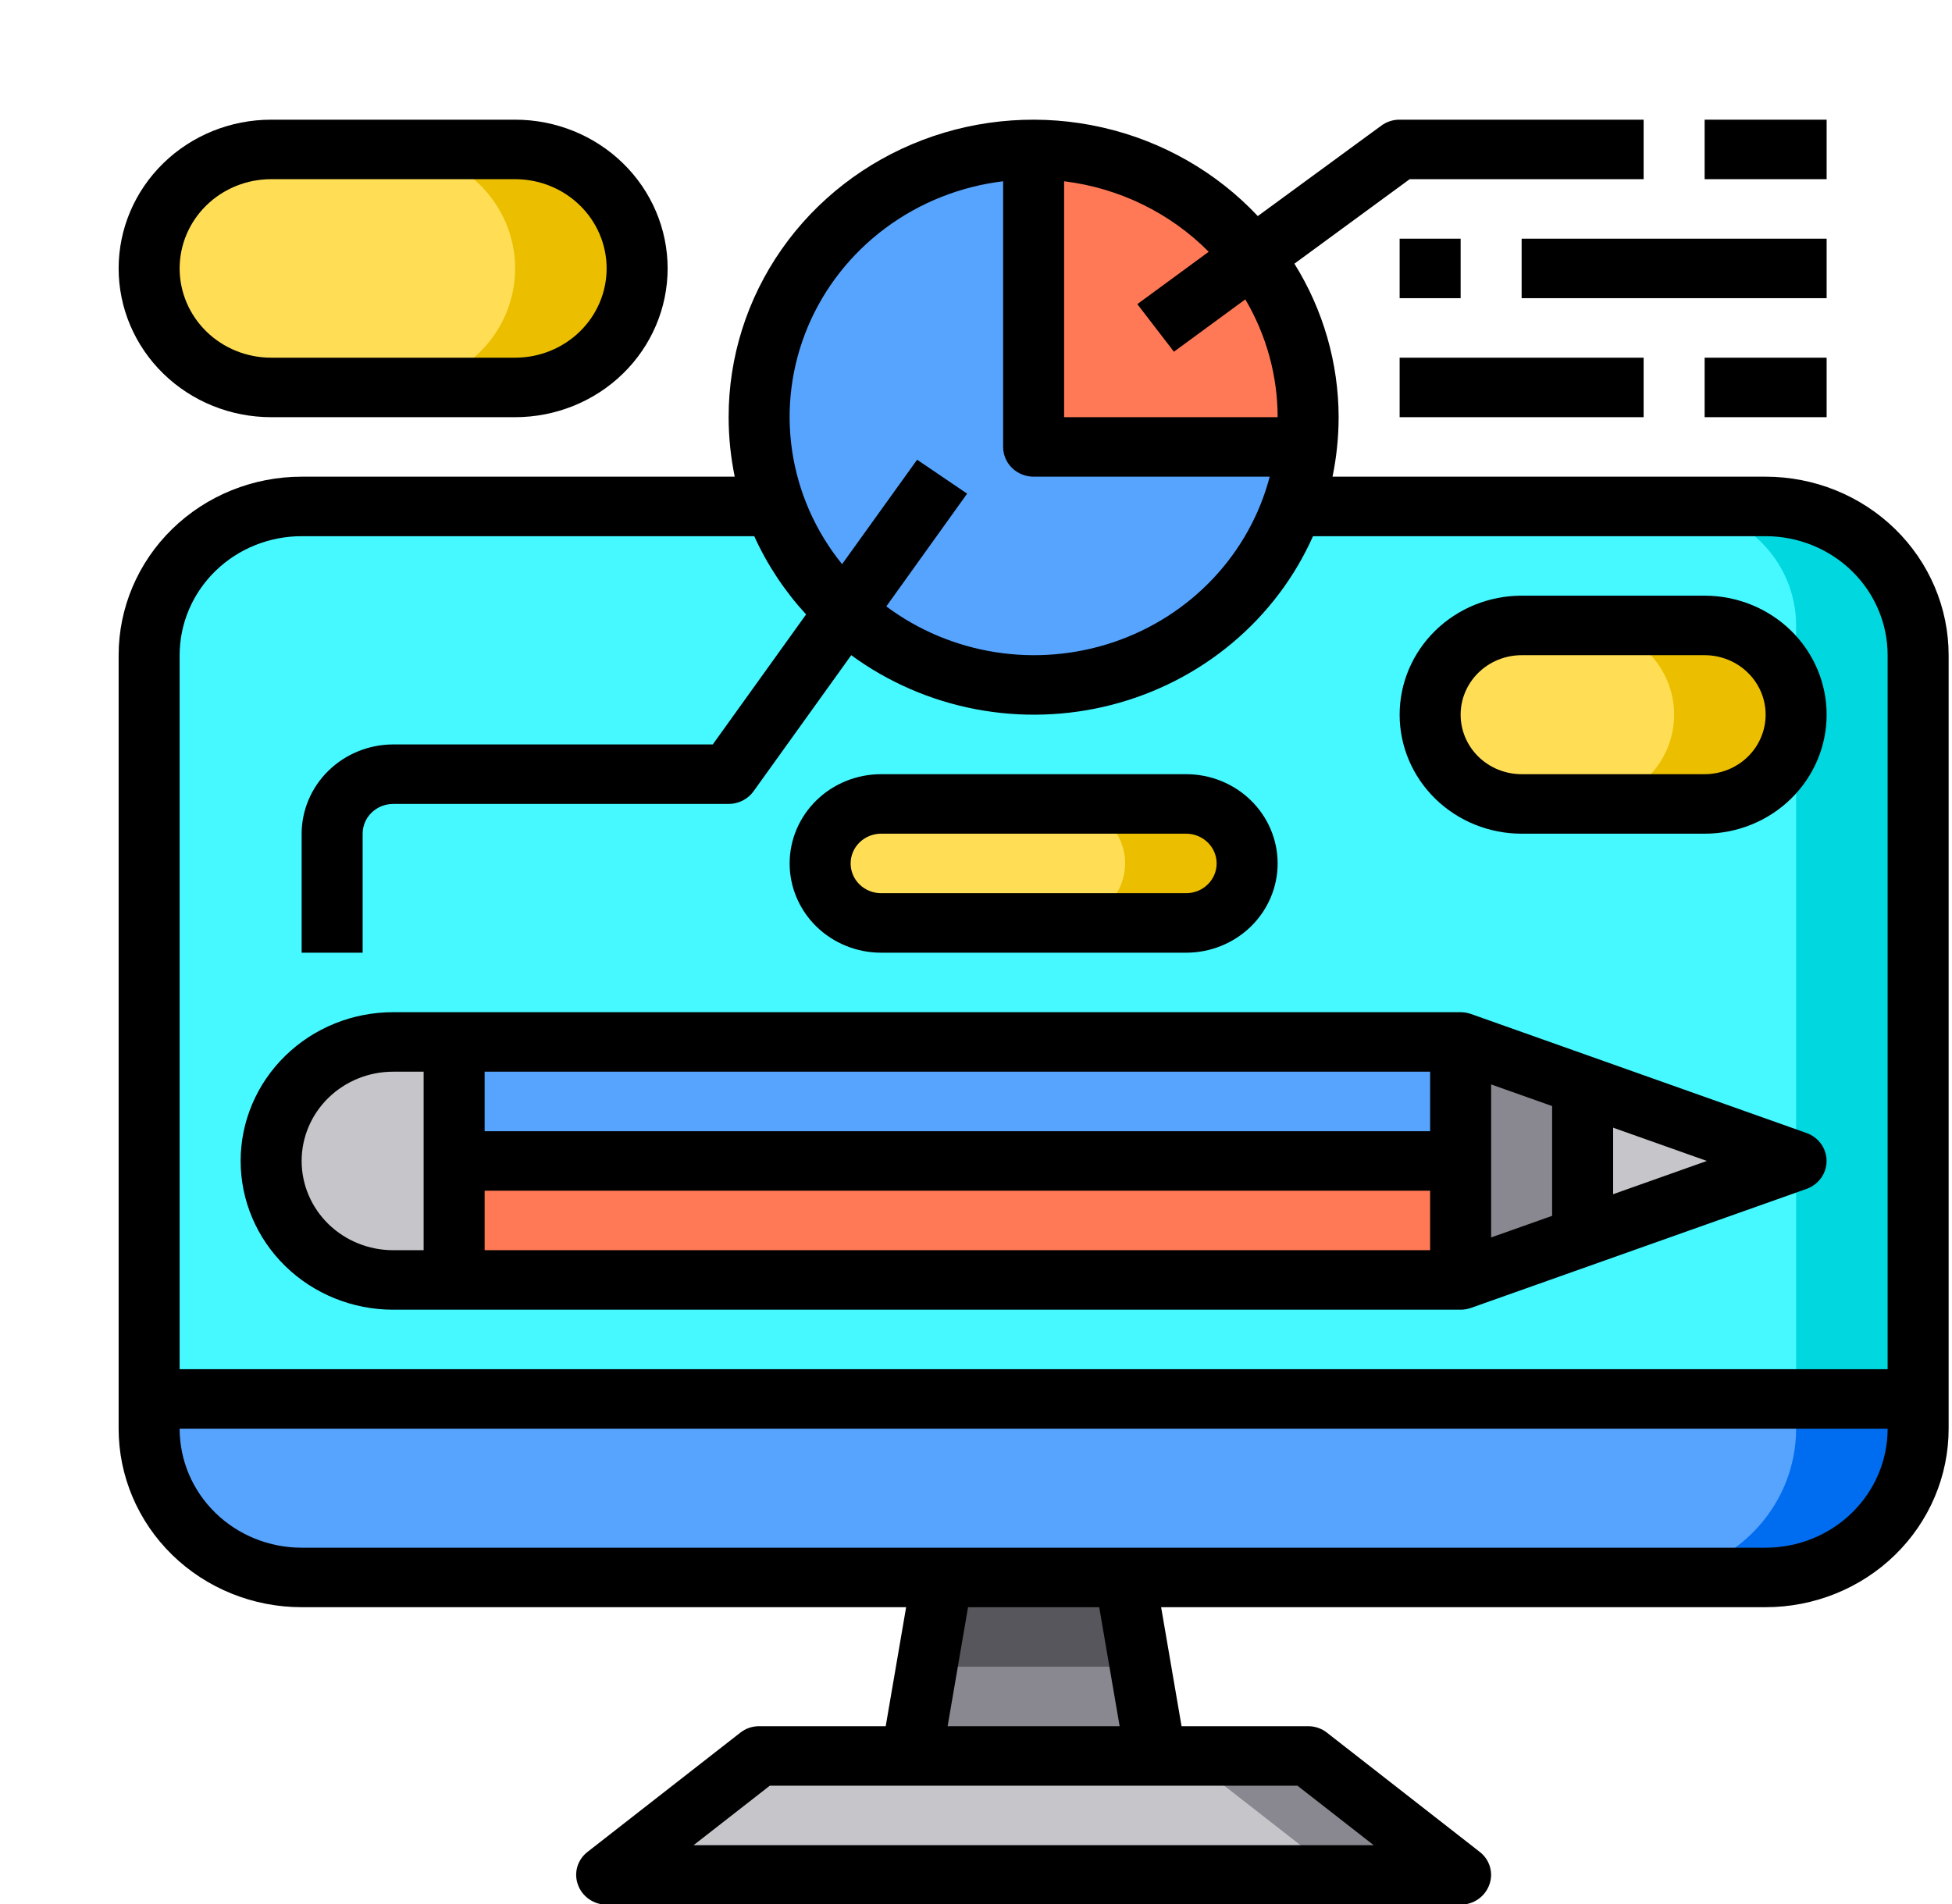 <svg width="164" height="160" viewBox="0 0 164 160" fill="none" xmlns="http://www.w3.org/2000/svg">
<g clip-path="url(#clip0)">
<path d="M22.779 42.557H150.904C153.623 42.557 156.23 43.611 158.152 45.486C160.074 47.362 161.154 49.905 161.154 52.557V117.557H12.529V52.557C12.529 49.905 13.609 47.362 15.531 45.486C17.454 43.611 20.061 42.557 22.779 42.557Z" fill="#46F8FF"/>
<path d="M161.154 52.557V117.557H150.904V52.557C150.904 49.905 149.824 47.362 147.902 45.486C145.98 43.611 143.373 42.557 140.654 42.557H150.904C153.623 42.557 156.23 43.611 158.152 45.486C160.074 47.362 161.154 49.905 161.154 52.557Z" fill="#00D7DF"/>
<path d="M86.842 57.557C99.579 57.557 109.904 47.483 109.904 35.057C109.904 22.631 99.579 12.557 86.842 12.557C74.105 12.557 63.779 22.631 63.779 35.057C63.779 47.483 74.105 57.557 86.842 57.557Z" fill="#57A4FF"/>
<path d="M161.154 117.557V120.057C161.154 123.373 159.804 126.552 157.402 128.896C154.999 131.24 151.74 132.557 148.342 132.557H25.342C21.944 132.557 18.685 131.24 16.282 128.896C13.879 126.552 12.529 123.373 12.529 120.057V117.557H161.154Z" fill="#57A4FF"/>
<path d="M161.154 117.557V120.057C161.154 123.373 159.804 126.552 157.402 128.896C154.999 131.24 151.74 132.557 148.342 132.557H138.092C141.49 132.557 144.749 131.24 147.152 128.896C149.554 126.552 150.904 123.373 150.904 120.057V117.557H161.154Z" fill="#006DF0"/>
<path d="M150.904 97.557L132.967 103.932V91.182L150.904 97.557Z" fill="#C6C5CA"/>
<path d="M143.217 52.557C145.256 52.557 147.211 53.347 148.653 54.754C150.094 56.16 150.904 58.068 150.904 60.057C150.904 62.046 150.094 63.954 148.653 65.36C147.211 66.767 145.256 67.557 143.217 67.557H127.842C125.803 67.557 123.848 66.767 122.406 65.36C120.964 63.954 120.154 62.046 120.154 60.057C120.154 58.068 120.964 56.16 122.406 54.754C123.848 53.347 125.803 52.557 127.842 52.557H143.217Z" fill="#FFDE55"/>
<path d="M132.967 91.182V103.932L122.717 107.557V97.557V87.557L132.967 91.182Z" fill="#898890"/>
<path d="M38.154 97.557H122.717V107.557H38.154V97.557Z" fill="#FF7956"/>
<path d="M38.154 87.557H122.717V97.557H38.154V87.557Z" fill="#57A4FF"/>
<path d="M122.717 157.557H50.967L63.779 147.557H109.904L122.717 157.557Z" fill="#C6C5CA"/>
<path d="M122.717 157.557H112.467L99.654 147.557H109.904L122.717 157.557Z" fill="#898890"/>
<path d="M105.292 21.557C108.292 25.449 109.911 30.188 109.904 35.057C109.905 35.893 109.854 36.728 109.751 37.557H86.842V12.557C90.422 12.556 93.954 13.368 97.157 14.93C100.359 16.493 103.145 18.762 105.292 21.557Z" fill="#FF7956"/>
<path d="M99.654 67.557C101.012 67.561 102.313 68.089 103.274 69.026C104.234 69.963 104.775 71.232 104.779 72.557C104.769 73.88 104.226 75.146 103.267 76.082C102.308 77.017 101.01 77.547 99.654 77.557H74.029C72.671 77.553 71.37 77.025 70.41 76.088C69.45 75.151 68.908 73.882 68.904 72.557C68.914 71.234 69.457 69.968 70.416 69.032C71.375 68.097 72.673 67.567 74.029 67.557H99.654Z" fill="#FFDE55"/>
<path d="M94.529 132.557L97.092 147.557H76.592L79.154 132.557H94.529Z" fill="#898890"/>
<path d="M95.811 140.057H77.873L79.154 132.557H94.529L95.811 140.057Z" fill="#57565C"/>
<path d="M95.811 140.057H77.873L79.154 132.557H94.529L95.811 140.057Z" fill="#57565C"/>
<path d="M43.279 12.557C45.998 12.557 48.605 13.611 50.527 15.486C52.449 17.361 53.529 19.905 53.529 22.557C53.529 25.209 52.449 27.753 50.527 29.628C48.605 31.504 45.998 32.557 43.279 32.557H22.779C20.061 32.557 17.454 31.504 15.531 29.628C13.609 27.753 12.529 25.209 12.529 22.557C12.529 19.905 13.609 17.361 15.531 15.486C17.454 13.611 20.061 12.557 22.779 12.557H43.279Z" fill="#FFDE55"/>
<path d="M150.904 60.057C150.904 62.046 150.094 63.954 148.653 65.36C147.211 66.767 145.256 67.557 143.217 67.557H132.967C135.006 67.557 136.961 66.767 138.403 65.36C139.844 63.954 140.654 62.046 140.654 60.057C140.654 58.068 139.844 56.16 138.403 54.754C136.961 53.347 135.006 52.557 132.967 52.557H143.217C145.256 52.557 147.211 53.347 148.653 54.754C150.094 56.16 150.904 58.068 150.904 60.057Z" fill="#EBBF00"/>
<path d="M104.779 72.557C104.769 73.88 104.226 75.146 103.267 76.082C102.308 77.017 101.01 77.547 99.654 77.557H89.404C90.76 77.547 92.058 77.017 93.017 76.082C93.976 75.146 94.519 73.88 94.529 72.557C94.525 71.232 93.984 69.963 93.024 69.026C92.064 68.089 90.762 67.561 89.404 67.557H99.654C101.012 67.561 102.313 68.089 103.274 69.026C104.234 69.963 104.775 71.232 104.779 72.557Z" fill="#EBBF00"/>
<path d="M53.529 22.557C53.531 23.871 53.267 25.172 52.752 26.386C52.238 27.6 51.483 28.703 50.531 29.632C49.579 30.561 48.448 31.297 47.204 31.799C45.959 32.301 44.626 32.559 43.279 32.557H33.029C35.748 32.557 38.355 31.504 40.277 29.628C42.199 27.753 43.279 25.209 43.279 22.557C43.279 19.905 42.199 17.361 40.277 15.486C38.355 13.611 35.748 12.557 33.029 12.557H43.279C45.998 12.557 48.605 13.611 50.527 15.486C52.449 17.361 53.529 19.905 53.529 22.557Z" fill="#EBBF00"/>
<path d="M38.154 97.557V107.557H33.029C30.311 107.557 27.704 106.504 25.782 104.628C23.859 102.753 22.779 100.21 22.779 97.557C22.779 94.905 23.859 92.362 25.782 90.486C27.704 88.611 30.311 87.557 33.029 87.557H38.154V97.557Z" fill="#C6C5CA"/>
<path d="M148.342 40.057H111.954C112.293 38.411 112.465 36.736 112.467 35.057C112.459 30.507 111.174 26.045 108.751 22.157L118.437 15.057H138.092V10.057H117.592C117.037 10.054 116.496 10.23 116.054 10.557L105.676 18.157C102.19 14.446 97.636 11.85 92.611 10.708C87.586 9.567 82.325 9.934 77.518 11.761C72.71 13.589 68.581 16.791 65.672 20.948C62.763 25.106 61.21 30.024 61.217 35.057C61.218 36.736 61.39 38.411 61.729 40.057H25.342C21.264 40.057 17.353 41.638 14.47 44.451C11.587 47.264 9.967 51.079 9.967 55.057V120.057C9.967 124.035 11.587 127.851 14.47 130.664C17.353 133.477 21.264 135.057 25.342 135.057H76.13L74.414 145.057H63.779C63.2 145.056 62.639 145.25 62.191 145.607L49.378 155.607C48.959 155.926 48.653 156.366 48.506 156.865C48.359 157.363 48.377 157.894 48.558 158.382C48.733 158.87 49.058 159.293 49.49 159.593C49.921 159.893 50.437 160.055 50.967 160.057H122.717C123.246 160.055 123.763 159.893 124.194 159.593C124.625 159.293 124.951 158.87 125.126 158.382C125.307 157.894 125.325 157.363 125.177 156.865C125.03 156.366 124.725 155.926 124.306 155.607L111.493 145.607C111.045 145.25 110.483 145.056 109.904 145.057H99.27L97.553 135.057H148.342C152.419 135.057 156.33 133.477 159.214 130.664C162.097 127.851 163.717 124.035 163.717 120.057V55.057C163.717 51.079 162.097 47.264 159.214 44.451C156.33 41.638 152.419 40.057 148.342 40.057ZM89.404 15.232C94.027 15.799 98.312 17.89 101.551 21.157L95.554 25.557L98.629 29.557L104.626 25.157C106.403 28.169 107.34 31.582 107.342 35.057H89.404V15.232ZM84.279 15.232V37.557C84.279 38.22 84.549 38.856 85.03 39.325C85.51 39.794 86.162 40.057 86.842 40.057H106.676C105.839 43.25 104.205 46.191 101.919 48.616C99.632 51.042 96.765 52.877 93.574 53.957C90.383 55.036 86.967 55.328 83.632 54.804C80.298 54.281 77.148 52.959 74.465 50.957L81.255 41.482L77.053 38.632L70.749 47.407C68.499 44.63 67.047 41.319 66.541 37.814C66.035 34.309 66.495 30.735 67.872 27.46C69.249 24.185 71.495 21.327 74.378 19.178C77.261 17.029 80.678 15.667 84.279 15.232ZM109.007 150.057L115.414 155.057H58.27L64.676 150.057H109.007ZM79.615 145.057L81.332 135.057H92.351L94.068 145.057H79.615ZM148.342 130.057H25.342C22.623 130.057 20.016 129.004 18.094 127.128C16.172 125.253 15.092 122.709 15.092 120.057H158.592C158.592 122.709 157.512 125.253 155.59 127.128C153.667 129.004 151.06 130.057 148.342 130.057ZM158.592 115.057H15.092V55.057C15.092 52.405 16.172 49.861 18.094 47.986C20.016 46.111 22.623 45.057 25.342 45.057H63.369C64.457 47.459 65.928 49.678 67.725 51.632L59.884 62.557H33.029C30.992 62.563 29.041 63.355 27.6 64.76C26.16 66.166 25.348 68.07 25.342 70.057V80.057H30.467V70.057C30.467 69.394 30.737 68.758 31.217 68.289C31.698 67.821 32.35 67.557 33.029 67.557H61.217C61.63 67.556 62.037 67.458 62.403 67.271C62.769 67.084 63.083 66.813 63.318 66.482L71.518 55.057C74.606 57.32 78.178 58.871 81.968 59.594C85.758 60.316 89.666 60.192 93.4 59.229C97.133 58.267 100.595 56.492 103.524 54.037C106.454 51.583 108.775 48.513 110.314 45.057H148.342C151.06 45.057 153.667 46.111 155.59 47.986C157.512 49.861 158.592 52.405 158.592 55.057V115.057Z" fill="black"/>
<path d="M143.217 10.057H153.467V15.057H143.217V10.057Z" fill="black"/>
<path d="M117.592 20.057H122.717V25.057H117.592V20.057Z" fill="black"/>
<path d="M127.842 20.057H153.467V25.057H127.842V20.057Z" fill="black"/>
<path d="M117.592 30.057H138.092V35.057H117.592V30.057Z" fill="black"/>
<path d="M143.217 30.057H153.467V35.057H143.217V30.057Z" fill="black"/>
<path d="M22.779 35.057H43.279C46.677 35.057 49.936 33.74 52.339 31.396C54.742 29.052 56.092 25.872 56.092 22.557C56.092 19.242 54.742 16.062 52.339 13.718C49.936 11.374 46.677 10.057 43.279 10.057H22.779C19.381 10.057 16.122 11.374 13.72 13.718C11.317 16.062 9.967 19.242 9.967 22.557C9.967 25.872 11.317 29.052 13.72 31.396C16.122 33.74 19.381 35.057 22.779 35.057ZM22.779 15.057H43.279C45.318 15.057 47.273 15.847 48.715 17.254C50.157 18.66 50.967 20.568 50.967 22.557C50.967 24.546 50.157 26.454 48.715 27.86C47.273 29.267 45.318 30.057 43.279 30.057H22.779C20.74 30.057 18.785 29.267 17.343 27.86C15.902 26.454 15.092 24.546 15.092 22.557C15.092 20.568 15.902 18.66 17.343 17.254C18.785 15.847 20.74 15.057 22.779 15.057Z" fill="black"/>
<path d="M127.842 70.057H143.217C145.935 70.057 148.542 69.004 150.465 67.128C152.387 65.253 153.467 62.709 153.467 60.057C153.467 57.405 152.387 54.861 150.465 52.986C148.542 51.111 145.935 50.057 143.217 50.057H127.842C125.123 50.057 122.516 51.111 120.594 52.986C118.672 54.861 117.592 57.405 117.592 60.057C117.592 62.709 118.672 65.253 120.594 67.128C122.516 69.004 125.123 70.057 127.842 70.057ZM127.842 55.057H143.217C144.576 55.057 145.88 55.584 146.841 56.522C147.802 57.459 148.342 58.731 148.342 60.057C148.342 61.383 147.802 62.655 146.841 63.593C145.88 64.53 144.576 65.057 143.217 65.057H127.842C126.483 65.057 125.179 64.53 124.218 63.593C123.257 62.655 122.717 61.383 122.717 60.057C122.717 58.731 123.257 57.459 124.218 56.522C125.179 55.584 126.483 55.057 127.842 55.057Z" fill="black"/>
<path d="M74.029 80.057H99.654C101.693 80.057 103.648 79.267 105.09 77.861C106.532 76.454 107.342 74.546 107.342 72.557C107.342 70.568 106.532 68.661 105.09 67.254C103.648 65.847 101.693 65.057 99.654 65.057H74.029C71.99 65.057 70.035 65.847 68.593 67.254C67.152 68.661 66.342 70.568 66.342 72.557C66.342 74.546 67.152 76.454 68.593 77.861C70.035 79.267 71.99 80.057 74.029 80.057ZM74.029 70.057H99.654C100.334 70.057 100.986 70.321 101.466 70.79C101.947 71.258 102.217 71.894 102.217 72.557C102.217 73.22 101.947 73.856 101.466 74.325C100.986 74.794 100.334 75.057 99.654 75.057H74.029C73.35 75.057 72.698 74.794 72.217 74.325C71.737 73.856 71.467 73.22 71.467 72.557C71.467 71.894 71.737 71.258 72.217 70.79C72.698 70.321 73.35 70.057 74.029 70.057Z" fill="black"/>
<path d="M33.029 110.057H122.717C123.016 110.057 123.312 110.005 123.593 109.905L151.781 99.905C152.274 99.729 152.699 99.409 153 98.989C153.301 98.569 153.462 98.07 153.462 97.557C153.462 97.045 153.301 96.545 153 96.126C152.699 95.706 152.274 95.386 151.781 95.21L123.593 85.21C123.312 85.109 123.016 85.058 122.717 85.057H33.029C29.631 85.057 26.372 86.374 23.97 88.719C21.567 91.063 20.217 94.242 20.217 97.557C20.217 100.873 21.567 104.052 23.97 106.396C26.372 108.74 29.631 110.057 33.029 110.057ZM125.279 91.127L130.404 92.945V102.17L125.279 103.987V91.127ZM120.154 95.057H40.717V90.057H120.154V95.057ZM40.717 100.057H120.154V105.057H40.717V100.057ZM135.529 100.352V94.762L143.406 97.557L135.529 100.352ZM33.029 90.057H35.592V105.057H33.029C30.99 105.057 29.035 104.267 27.593 102.861C26.152 101.454 25.342 99.546 25.342 97.557C25.342 95.568 26.152 93.661 27.593 92.254C29.035 90.848 30.99 90.057 33.029 90.057Z" fill="black"/>
</g>
<defs>
<clipPath id="clip0">
<rect width="164" height="160" fill="white"/>
</clipPath>
</defs>
</svg>
